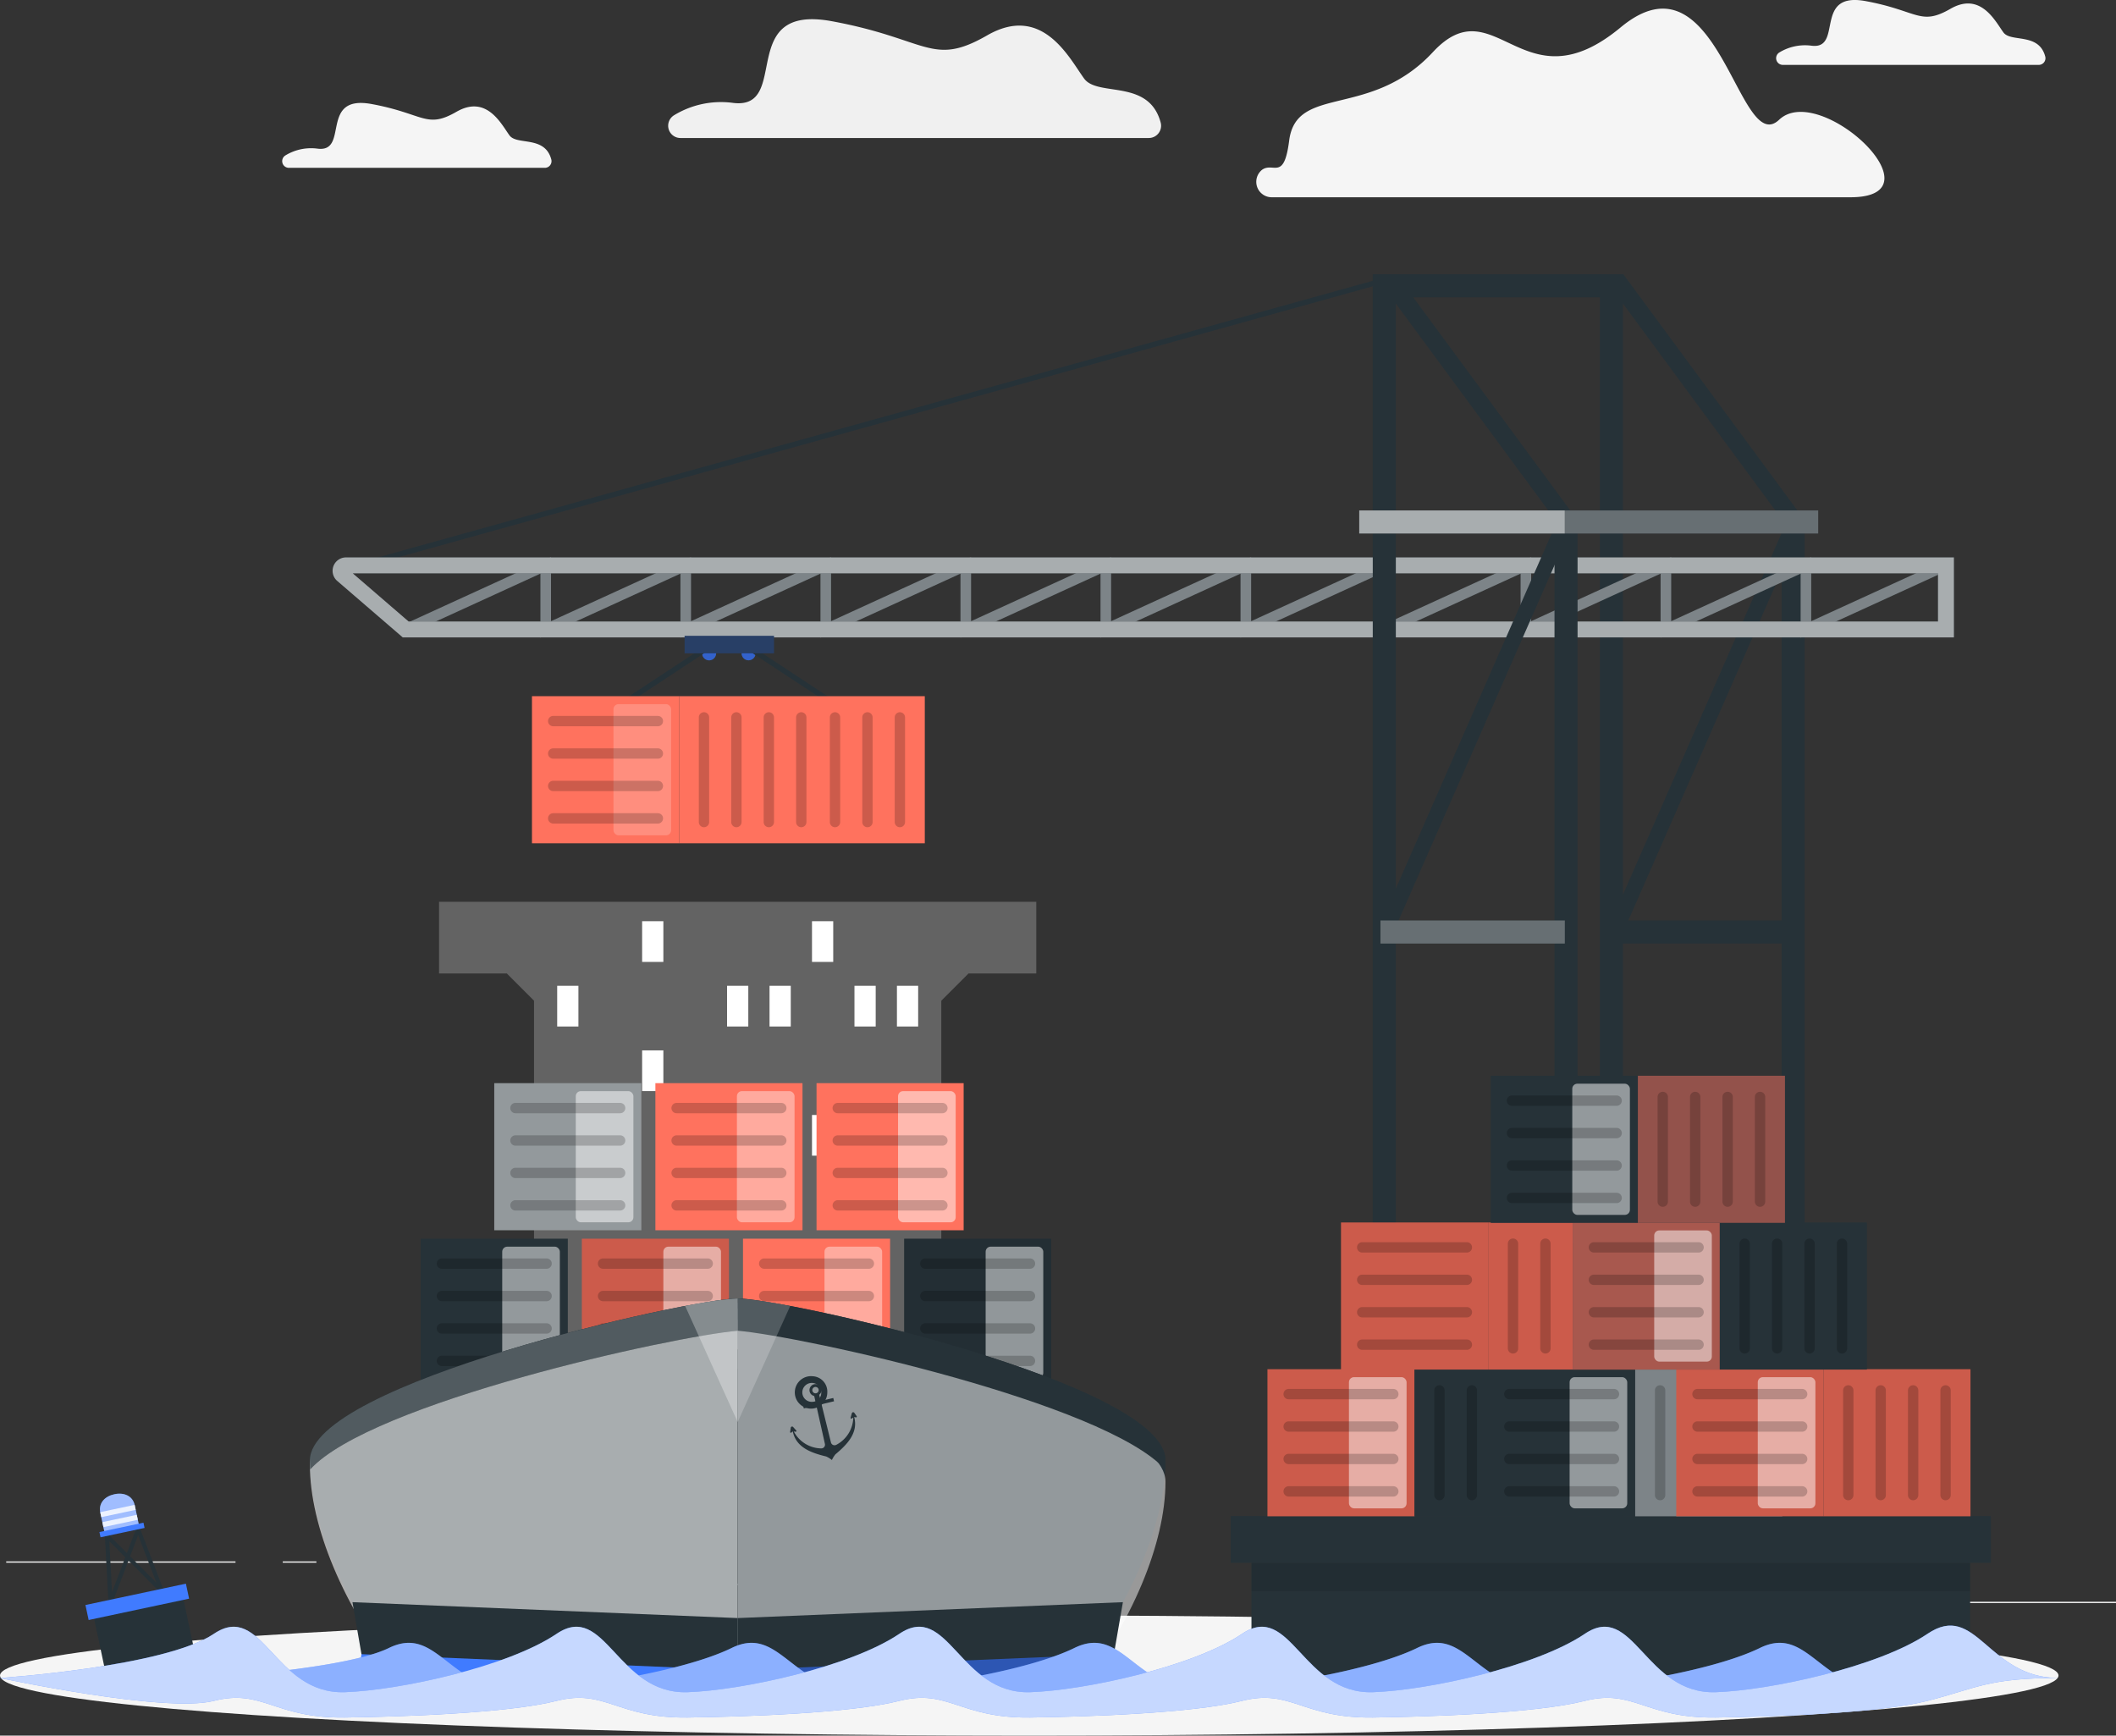 <svg xmlns="http://www.w3.org/2000/svg" width="332.745" height="272.926" viewBox="0 0 332.745 272.926">
  <rect x="0" y="0" width="332.745" height="272.926" fill="#333333" stroke="none"/>
  <g id="Grupo_143710" data-name="Grupo 143710" transform="translate(-51.289 -96.762)">
    <g id="Background_Complete" data-name="Background Complete" transform="translate(52.266 96.762)">
      <g id="Grupo_143616" data-name="Grupo 143616" transform="translate(0 244.122)">
        <rect id="Rectángulo_43109" data-name="Rectángulo 43109" width="27.649" height="0.209" transform="translate(304.119 7.752)" fill="#ebebeb"/>
        <rect id="Rectángulo_43110" data-name="Rectángulo 43110" width="7.257" height="0.209" transform="translate(225.442 10.017)" fill="#ebebeb"/>
        <rect id="Rectángulo_43111" data-name="Rectángulo 43111" width="16.021" height="0.209" transform="translate(287.263)" fill="#ebebeb"/>
        <rect id="Rectángulo_43112" data-name="Rectángulo 43112" width="36.056" height="0.209" transform="translate(0 1.403)" fill="#ebebeb"/>
        <rect id="Rectángulo_43113" data-name="Rectángulo 43113" width="5.287" height="0.209" transform="translate(43.488 1.403)" fill="#ebebeb"/>
        <rect id="Rectángulo_43114" data-name="Rectángulo 43114" width="78.197" height="0.209" transform="translate(65.956 4.927)" fill="#ebebeb"/>
      </g>
      <path id="Trazado_209610" data-name="Trazado 209610" d="M288.854,123.728a2.425,2.425,0,0,0,1.537,4.322h90.976c14.673,0-4.808-18.256-11.206-12.189s-9.506-27.323-24.926-14.523-19.711-6.678-29.53,3.895-21.457,5.009-22.594,13.913C292.294,125.546,290.652,122.459,288.854,123.728Z" transform="translate(-91.365 -97.031)" fill="#f5f5f5"/>
      <path id="Trazado_209611" data-name="Trazado 209611" d="M252.743,119.06H179.085a1.929,1.929,0,0,1-.988-3.584,14.179,14.179,0,0,1,9.329-1.927c9.091,1.058.337-15.637,15.462-12.854s15.726,7.235,24.433,2.226,12.9,3.582,15.254,6.8c2.141,2.924,10.185-.027,12.036,6.93A1.929,1.929,0,0,1,252.743,119.06Z" transform="translate(-73.065 -97.36)" fill="#f0f0f0"/>
      <path id="Trazado_209612" data-name="Trazado 209612" d="M145.739,126.36H105.5a1.054,1.054,0,0,1-.539-1.958,7.747,7.747,0,0,1,5.1-1.053c4.966.578.184-8.542,8.448-7.022s8.591,3.953,13.348,1.216,7.048,1.957,8.334,3.715c1.17,1.6,5.564-.015,6.575,3.786A1.053,1.053,0,0,1,145.739,126.36Z" transform="translate(-61.049 -99.967)" fill="#f5f5f5"/>
      <path id="Trazado_209613" data-name="Trazado 209613" d="M427.169,106.966H386.928a1.054,1.054,0,0,1-.54-1.958,7.748,7.748,0,0,1,5.1-1.053c4.967.578.184-8.543,8.448-7.023s8.591,3.953,13.349,1.216,7.047,1.957,8.334,3.715c1.17,1.6,5.564-.014,6.575,3.786A1.053,1.053,0,0,1,427.169,106.966Z" transform="translate(-107.553 -96.762)" fill="#f5f5f5"/>
    </g>
    <g id="Shadow" transform="translate(51.289 350.784)">
      <ellipse id="_Path_" data-name="&lt;Path&gt;" cx="161.851" cy="9.452" rx="161.851" ry="9.452" fill="#f5f5f5"/>
    </g>
    <g id="Ship" transform="translate(100.019 238.564)">
      <g id="Grupo_143641" data-name="Grupo 143641">
        <g id="Grupo_143617" data-name="Grupo 143617" transform="translate(20.316)">
          <path id="Trazado_209614" data-name="Trazado 209614" d="M227.913,277.9V266.634H134V277.9h10.643l4.289,4.289v57.894h64.046V282.192l4.289-4.289Z" transform="translate(-134.003 -266.634)" fill="#636363"/>
          <path id="Trazado_209615" data-name="Trazado 209615" d="M227.913,277.9V266.634H134V277.9h10.643l4.289,4.289v57.894h64.046V282.192l4.289-4.289Z" transform="translate(-134.003 -266.634)" fill="none" opacity="0.6"/>
          <rect id="Rectángulo_43115" data-name="Rectángulo 43115" width="3.339" height="6.4" transform="translate(31.93 3.057)" fill="#fff"/>
          <rect id="Rectángulo_43116" data-name="Rectángulo 43116" width="3.339" height="6.4" transform="translate(58.642 3.057)" fill="#fff"/>
          <rect id="Rectángulo_43117" data-name="Rectángulo 43117" width="3.339" height="6.4" transform="translate(18.573 13.214)" fill="#fff"/>
          <rect id="Rectángulo_43118" data-name="Rectángulo 43118" width="3.339" height="6.4" transform="translate(45.286 13.214)" fill="#fff"/>
          <rect id="Rectángulo_43119" data-name="Rectángulo 43119" width="3.339" height="6.4" transform="translate(51.964 13.214)" fill="#fff"/>
          <rect id="Rectángulo_43120" data-name="Rectángulo 43120" width="3.339" height="6.4" transform="translate(65.32 13.214)" fill="#fff"/>
          <rect id="Rectángulo_43121" data-name="Rectángulo 43121" width="3.339" height="6.4" transform="translate(71.998 13.214)" fill="#fff"/>
          <rect id="Rectángulo_43122" data-name="Rectángulo 43122" width="3.339" height="6.4" transform="translate(31.93 23.37)" fill="#fff"/>
          <rect id="Rectángulo_43123" data-name="Rectángulo 43123" width="3.339" height="6.4" transform="translate(18.573 33.526)" fill="#fff"/>
          <rect id="Rectángulo_43124" data-name="Rectángulo 43124" width="3.339" height="6.4" transform="translate(38.608 33.526)" fill="#fff"/>
          <rect id="Rectángulo_43125" data-name="Rectángulo 43125" width="3.339" height="6.4" transform="translate(58.642 33.526)" fill="#fff"/>
          <rect id="Rectángulo_43126" data-name="Rectángulo 43126" width="3.339" height="6.4" transform="translate(71.998 33.526)" fill="#fff"/>
          <rect id="Rectángulo_43127" data-name="Rectángulo 43127" width="3.339" height="6.4" transform="translate(25.251 43.682)" fill="#fff"/>
          <rect id="Rectángulo_43128" data-name="Rectángulo 43128" width="3.339" height="6.4" transform="translate(51.964 43.682)" fill="#fff"/>
          <rect id="Rectángulo_43129" data-name="Rectángulo 43129" width="3.339" height="6.4" transform="translate(31.93 53.839)" fill="#fff"/>
          <rect id="Rectángulo_43130" data-name="Rectángulo 43130" width="3.339" height="6.4" transform="translate(65.32 53.839)" fill="#fff"/>
          <rect id="Rectángulo_43131" data-name="Rectángulo 43131" width="3.339" height="6.4" transform="translate(45.286 63.995)" fill="#fff"/>
        </g>
        <g id="Grupo_143640" data-name="Grupo 143640" transform="translate(0 28.523)">
          <g id="Grupo_143620" data-name="Grupo 143620" transform="translate(17.426 24.457)">
            <g id="Grupo_143618" data-name="Grupo 143618">
              <path id="Trazado_209752" data-name="Trazado 209752" d="M0,0H23.133V23.133H0Z" fill="#263238"/>
              <rect id="Rectángulo_43133" data-name="Rectángulo 43133" width="9.062" height="20.628" rx="0.795" transform="translate(12.819 1.253)" fill="#fff" opacity="0.5"/>
            </g>
            <g id="Grupo_143619" data-name="Grupo 143619" transform="translate(2.523 3.104)" opacity="0.2">
              <path id="Trazado_209616" data-name="Trazado 209616" d="M150.837,335.445H134.376a.813.813,0,0,1-.813-.813h0a.813.813,0,0,1,.813-.813h16.461a.813.813,0,0,1,.813.813h0A.814.814,0,0,1,150.837,335.445Z" transform="translate(-133.563 -333.819)"/>
              <path id="Trazado_209617" data-name="Trazado 209617" d="M150.837,341.555H134.376a.814.814,0,0,1-.813-.814h0a.813.813,0,0,1,.813-.813h16.461a.814.814,0,0,1,.813.813h0A.814.814,0,0,1,150.837,341.555Z" transform="translate(-133.563 -334.828)"/>
              <path id="Trazado_209618" data-name="Trazado 209618" d="M150.837,347.664H134.376a.813.813,0,0,1-.813-.813h0a.813.813,0,0,1,.813-.813h16.461a.814.814,0,0,1,.813.813h0A.813.813,0,0,1,150.837,347.664Z" transform="translate(-133.563 -335.838)"/>
              <path id="Trazado_209619" data-name="Trazado 209619" d="M150.837,353.773H134.376a.813.813,0,0,1-.813-.813h0a.813.813,0,0,1,.813-.813h16.461a.814.814,0,0,1,.813.813h0A.814.814,0,0,1,150.837,353.773Z" transform="translate(-133.563 -336.848)"/>
            </g>
          </g>
          <g id="Grupo_143623" data-name="Grupo 143623" transform="translate(42.766 24.457)">
            <g id="Grupo_143621" data-name="Grupo 143621">
              <path id="Trazado_209751" data-name="Trazado 209751" d="M0,0H23.133V23.133H0Z" fill="#cc5b4b"/>
              <rect id="Rectángulo_43135" data-name="Rectángulo 43135" width="23.133" height="23.133" fill="none" opacity="0.5"/>
              <rect id="Rectángulo_43136" data-name="Rectángulo 43136" width="9.062" height="20.628" rx="0.795" transform="translate(12.819 1.253)" fill="#fff" opacity="0.5"/>
            </g>
            <g id="Grupo_143622" data-name="Grupo 143622" transform="translate(2.523 3.104)" opacity="0.2">
              <path id="Trazado_209620" data-name="Trazado 209620" d="M181.193,335.445H164.732a.813.813,0,0,1-.813-.813h0a.813.813,0,0,1,.813-.813h16.461a.813.813,0,0,1,.813.813h0A.813.813,0,0,1,181.193,335.445Z" transform="translate(-163.919 -333.819)"/>
              <path id="Trazado_209621" data-name="Trazado 209621" d="M181.193,341.555H164.732a.814.814,0,0,1-.813-.814h0a.813.813,0,0,1,.813-.813h16.461a.813.813,0,0,1,.813.813h0A.814.814,0,0,1,181.193,341.555Z" transform="translate(-163.919 -334.828)"/>
              <path id="Trazado_209622" data-name="Trazado 209622" d="M181.193,347.664H164.732a.813.813,0,0,1-.813-.813h0a.813.813,0,0,1,.813-.813h16.461a.813.813,0,0,1,.813.813h0A.813.813,0,0,1,181.193,347.664Z" transform="translate(-163.919 -335.838)"/>
              <path id="Trazado_209623" data-name="Trazado 209623" d="M181.193,353.773H164.732a.813.813,0,0,1-.813-.813h0a.813.813,0,0,1,.813-.813h16.461a.813.813,0,0,1,.813.813h0A.813.813,0,0,1,181.193,353.773Z" transform="translate(-163.919 -336.848)"/>
            </g>
          </g>
          <g id="Grupo_143626" data-name="Grupo 143626" transform="translate(68.106 24.457)">
            <g id="Grupo_143624" data-name="Grupo 143624">
              <rect id="Rectángulo_43137" data-name="Rectángulo 43137" width="23.133" height="23.133" fill="#ff725e"/>
              <rect id="Rectángulo_43138" data-name="Rectángulo 43138" width="9.062" height="20.628" rx="0.795" transform="translate(12.819 1.253)" fill="#fff" opacity="0.4"/>
            </g>
            <g id="Grupo_143625" data-name="Grupo 143625" transform="translate(2.523 3.104)" opacity="0.2">
              <path id="Trazado_209624" data-name="Trazado 209624" d="M211.549,335.445H195.088a.813.813,0,0,1-.813-.813h0a.813.813,0,0,1,.813-.813h16.461a.813.813,0,0,1,.813.813h0A.813.813,0,0,1,211.549,335.445Z" transform="translate(-194.275 -333.819)"/>
              <path id="Trazado_209625" data-name="Trazado 209625" d="M211.549,341.555H195.088a.814.814,0,0,1-.813-.814h0a.813.813,0,0,1,.813-.813h16.461a.813.813,0,0,1,.813.813h0A.814.814,0,0,1,211.549,341.555Z" transform="translate(-194.275 -334.828)"/>
              <path id="Trazado_209626" data-name="Trazado 209626" d="M211.549,347.664H195.088a.813.813,0,0,1-.813-.813h0a.813.813,0,0,1,.813-.813h16.461a.813.813,0,0,1,.813.813h0A.813.813,0,0,1,211.549,347.664Z" transform="translate(-194.275 -335.838)"/>
              <path id="Trazado_209627" data-name="Trazado 209627" d="M211.549,353.773H195.088a.813.813,0,0,1-.813-.813h0a.813.813,0,0,1,.813-.813h16.461a.813.813,0,0,1,.813.813h0A.813.813,0,0,1,211.549,353.773Z" transform="translate(-194.275 -336.848)"/>
            </g>
          </g>
          <g id="Grupo_143629" data-name="Grupo 143629" transform="translate(28.992)">
            <g id="Grupo_143627" data-name="Grupo 143627">
              <path id="Trazado_209754" data-name="Trazado 209754" d="M0,0H23.133V23.133H0Z" fill="#93999c"/>
              <rect id="Rectángulo_43140" data-name="Rectángulo 43140" width="9.062" height="20.628" rx="0.795" transform="translate(12.819 1.253)" fill="#fff" opacity="0.5"/>
            </g>
            <g id="Grupo_143628" data-name="Grupo 143628" transform="translate(2.523 3.104)" opacity="0.2">
              <path id="Trazado_209628" data-name="Trazado 209628" d="M164.693,306.147H148.232a.813.813,0,0,1-.813-.813h0a.813.813,0,0,1,.813-.813h16.461a.814.814,0,0,1,.813.813h0A.814.814,0,0,1,164.693,306.147Z" transform="translate(-147.419 -304.521)"/>
              <path id="Trazado_209629" data-name="Trazado 209629" d="M164.693,312.256H148.232a.813.813,0,0,1-.813-.813h0a.813.813,0,0,1,.813-.813h16.461a.814.814,0,0,1,.813.813h0A.814.814,0,0,1,164.693,312.256Z" transform="translate(-147.419 -305.53)"/>
              <path id="Trazado_209630" data-name="Trazado 209630" d="M164.693,318.365H148.232a.813.813,0,0,1-.813-.813h0a.813.813,0,0,1,.813-.813h16.461a.813.813,0,0,1,.813.813h0A.814.814,0,0,1,164.693,318.365Z" transform="translate(-147.419 -306.54)"/>
              <path id="Trazado_209631" data-name="Trazado 209631" d="M164.693,324.475H148.232a.813.813,0,0,1-.813-.813h0a.813.813,0,0,1,.813-.813h16.461a.814.814,0,0,1,.813.813h0A.814.814,0,0,1,164.693,324.475Z" transform="translate(-147.419 -307.549)"/>
            </g>
          </g>
          <g id="Grupo_143632" data-name="Grupo 143632" transform="translate(54.332)">
            <g id="Grupo_143630" data-name="Grupo 143630">
              <path id="Trazado_209753" data-name="Trazado 209753" d="M0,0H23.133V23.133H0Z" fill="#ff725e"/>
              <rect id="Rectángulo_43142" data-name="Rectángulo 43142" width="23.133" height="23.133" fill="none" opacity="0.3"/>
              <rect id="Rectángulo_43143" data-name="Rectángulo 43143" width="9.062" height="20.628" rx="0.795" transform="translate(12.819 1.253)" fill="#fff" opacity="0.4"/>
            </g>
            <g id="Grupo_143631" data-name="Grupo 143631" transform="translate(2.523 3.104)" opacity="0.2">
              <path id="Trazado_209632" data-name="Trazado 209632" d="M195.049,306.147H178.588a.813.813,0,0,1-.813-.813h0a.813.813,0,0,1,.813-.813h16.461a.813.813,0,0,1,.813.813h0A.813.813,0,0,1,195.049,306.147Z" transform="translate(-177.775 -304.521)"/>
              <path id="Trazado_209633" data-name="Trazado 209633" d="M195.049,312.256H178.588a.813.813,0,0,1-.813-.813h0a.813.813,0,0,1,.813-.813h16.461a.813.813,0,0,1,.813.813h0A.813.813,0,0,1,195.049,312.256Z" transform="translate(-177.775 -305.53)"/>
              <path id="Trazado_209634" data-name="Trazado 209634" d="M195.049,318.365H178.588a.813.813,0,0,1-.813-.813h0a.813.813,0,0,1,.813-.813h16.461a.813.813,0,0,1,.813.813h0A.813.813,0,0,1,195.049,318.365Z" transform="translate(-177.775 -306.54)"/>
              <path id="Trazado_209635" data-name="Trazado 209635" d="M195.049,324.475H178.588a.813.813,0,0,1-.813-.813h0a.813.813,0,0,1,.813-.813h16.461a.813.813,0,0,1,.813.813h0A.813.813,0,0,1,195.049,324.475Z" transform="translate(-177.775 -307.549)"/>
            </g>
          </g>
          <g id="Grupo_143635" data-name="Grupo 143635" transform="translate(79.672)">
            <g id="Grupo_143633" data-name="Grupo 143633">
              <rect id="Rectángulo_43144" data-name="Rectángulo 43144" width="23.133" height="23.133" fill="#ff725e"/>
              <rect id="Rectángulo_43145" data-name="Rectángulo 43145" width="9.062" height="20.628" rx="0.795" transform="translate(12.819 1.253)" fill="#fff" opacity="0.5"/>
            </g>
            <g id="Grupo_143634" data-name="Grupo 143634" transform="translate(2.523 3.104)" opacity="0.2">
              <path id="Trazado_209636" data-name="Trazado 209636" d="M225.4,306.147H208.944a.813.813,0,0,1-.813-.813h0a.813.813,0,0,1,.813-.813H225.4a.813.813,0,0,1,.813.813h0A.813.813,0,0,1,225.4,306.147Z" transform="translate(-208.131 -304.521)"/>
              <path id="Trazado_209637" data-name="Trazado 209637" d="M225.4,312.256H208.944a.813.813,0,0,1-.813-.813h0a.813.813,0,0,1,.813-.813H225.4a.813.813,0,0,1,.813.813h0A.813.813,0,0,1,225.4,312.256Z" transform="translate(-208.131 -305.53)"/>
              <path id="Trazado_209638" data-name="Trazado 209638" d="M225.4,318.365H208.944a.813.813,0,0,1-.813-.813h0a.813.813,0,0,1,.813-.813H225.4a.813.813,0,0,1,.813.813h0A.813.813,0,0,1,225.4,318.365Z" transform="translate(-208.131 -306.54)"/>
              <path id="Trazado_209639" data-name="Trazado 209639" d="M225.4,324.475H208.944a.813.813,0,0,1-.813-.813h0a.813.813,0,0,1,.813-.813H225.4a.813.813,0,0,1,.813.813h0A.813.813,0,0,1,225.4,324.475Z" transform="translate(-208.131 -307.549)"/>
            </g>
          </g>
          <g id="Grupo_143638" data-name="Grupo 143638" transform="translate(93.446 24.457)">
            <g id="Grupo_143636" data-name="Grupo 143636">
              <path id="Trazado_209750" data-name="Trazado 209750" d="M0,0H23.133V23.133H0Z" fill="#232e34"/>
              <rect id="Rectángulo_43147" data-name="Rectángulo 43147" width="23.133" height="23.133" fill="none" opacity="0.3"/>
              <rect id="Rectángulo_43148" data-name="Rectángulo 43148" width="9.062" height="20.628" rx="0.795" transform="translate(12.819 1.253)" fill="#fff" opacity="0.5"/>
            </g>
            <g id="Grupo_143637" data-name="Grupo 143637" transform="translate(2.524 3.104)" opacity="0.2">
              <path id="Trazado_209640" data-name="Trazado 209640" d="M241.9,335.445h-16.46a.813.813,0,0,1-.813-.813h0a.813.813,0,0,1,.813-.813H241.9a.813.813,0,0,1,.813.813h0A.813.813,0,0,1,241.9,335.445Z" transform="translate(-224.632 -333.819)"/>
              <path id="Trazado_209641" data-name="Trazado 209641" d="M241.9,341.555h-16.46a.814.814,0,0,1-.813-.814h0a.813.813,0,0,1,.813-.813H241.9a.813.813,0,0,1,.813.813h0A.814.814,0,0,1,241.9,341.555Z" transform="translate(-224.632 -334.828)"/>
              <path id="Trazado_209642" data-name="Trazado 209642" d="M241.9,347.664h-16.46a.813.813,0,0,1-.813-.813h0a.813.813,0,0,1,.813-.813H241.9a.813.813,0,0,1,.813.813h0A.813.813,0,0,1,241.9,347.664Z" transform="translate(-224.632 -335.838)"/>
              <path id="Trazado_209643" data-name="Trazado 209643" d="M241.9,353.773h-16.46a.813.813,0,0,1-.813-.813h0a.813.813,0,0,1,.813-.813H241.9a.813.813,0,0,1,.813.813h0A.813.813,0,0,1,241.9,353.773Z" transform="translate(-224.632 -336.848)"/>
            </g>
          </g>
          <g id="Grupo_143639" data-name="Grupo 143639" transform="translate(0 33.858)">
            <path id="Trazado_209644" data-name="Trazado 209644" d="M176.937,400.353v-58.99c-7.435,0-67.272,13.356-67.272,25.46,0,9.631,5.225,22.207,14.115,33.53Z" transform="translate(-109.665 -341.363)" fill="#263238"/>
            <path id="Trazado_209645" data-name="Trazado 209645" d="M176.937,400.353v-58.99c-7.435,0-67.272,13.356-67.272,25.46,0,9.631,5.225,22.207,14.115,33.53Z" transform="translate(-109.665 -340.668)" fill="#fff" opacity="0.6"/>
            <path id="Trazado_209646" data-name="Trazado 209646" d="M190.253,400.353v-58.99c7.435,0,67.271,13.356,67.271,25.46,0,9.631-5.224,22.207-14.114,33.53Z" transform="translate(-122.981 -341.363)" fill="#263238"/>
            <path id="Trazado_209647" data-name="Trazado 209647" d="M190.253,400.353v-58.99c7.435,0,67.271,13.356,67.271,25.46,0,9.631-5.224,22.207-14.114,33.53Z" transform="translate(-122.981 -338.024)" fill="#fff" opacity="0.5"/>
            <path id="Trazado_209648" data-name="Trazado 209648" d="M178.431,411.761H118.714l.558-3.756,3.337-1.809,50.748,1.391,5.075,1.391Z" transform="translate(-111.16 -352.076)" fill="#407bff"/>
            <path id="Trazado_209649" data-name="Trazado 209649" d="M176.937,346.436v-5.073c-7.435,0-67.272,13.356-67.272,25.46,0,.465.023.943.048,1.422C119.3,357.718,166.682,347.329,176.937,346.436Z" transform="translate(-109.665 -341.363)" fill="#263238"/>
            <path id="Trazado_209650" data-name="Trazado 209650" d="M176.937,346.436v-5.073c-7.435,0-67.272,13.356-67.272,25.46,0,.465.023.943.048,1.422C119.3,357.718,166.682,347.329,176.937,346.436Z" transform="translate(-109.665 -341.363)" fill="#fff" opacity="0.2"/>
            <path id="Trazado_209651" data-name="Trazado 209651" d="M190.253,411.761H249.97L249.412,408l-3.337-1.809-50.748,1.391-5.075,1.391Z" transform="translate(-122.981 -352.076)" fill="#407bff"/>
            <path id="Trazado_209652" data-name="Trazado 209652" d="M190.253,411.761H249.97L249.412,408l-3.337-1.809-50.748,1.391-5.075,1.391Z" transform="translate(-122.981 -352.076)" opacity="0.3"/>
            <path id="Trazado_209653" data-name="Trazado 209653" d="M190.253,346.436v-5.073c7.435,0,67.271,13.356,67.271,25.46,0,.465-.023.943-.047,1.422C247.894,357.718,200.506,347.329,190.253,346.436Z" transform="translate(-122.981 -341.363)" fill="#263238"/>
            <path id="Trazado_209654" data-name="Trazado 209654" d="M198.514,342.54l-8.261,18.253v-19.43A58.5,58.5,0,0,1,198.514,342.54Z" transform="translate(-122.981 -341.363)" fill="#fff" opacity="0.2"/>
            <path id="Trazado_209655" data-name="Trazado 209655" d="M190.253,409.249l59.16-2.5,1.416-8.176-60.576,2.5Z" transform="translate(-122.981 -350.816)" fill="#263238"/>
            <path id="Trazado_209656" data-name="Trazado 209656" d="M180.356,342.54l8.262,18.253v-19.43A58.49,58.49,0,0,0,180.356,342.54Z" transform="translate(-121.346 -341.363)" fill="#fff" opacity="0.3"/>
            <path id="Trazado_209657" data-name="Trazado 209657" d="M178.262,409.249l-59.16-2.5-1.416-8.176,60.576,2.5Z" transform="translate(-110.99 -350.816)" fill="#263238"/>
            <path id="Trazado_209658" data-name="Trazado 209658" d="M178.262,409.249l-59.16-2.5-1.416-8.176,60.576,2.5Z" transform="translate(-110.99 -350.816)" fill="none" opacity="0.2"/>
            <path id="Trazado_209659" data-name="Trazado 209659" d="M203.955,356.014a2.554,2.554,0,1,0,2.278,2.538A2.419,2.419,0,0,0,203.955,356.014Zm0,4.019a1.489,1.489,0,1,1,1.328-1.481A1.411,1.411,0,0,1,203.955,360.033Z" transform="translate(-124.869 -343.784)" fill="#263238"/>
            <path id="Trazado_209660" data-name="Trazado 209660" d="M200.345,365.1l.208-.179h0c.009.048.019.1.031.144.568,2.422,2.882,3.246,5.229,3.811a4.378,4.378,0,0,1,.892.553,4.337,4.337,0,0,1,.553-.892c1.85-1.551,3.554-3.318,2.985-5.74-.012-.048-.024-.1-.037-.143l0,0,.266.068a.118.118,0,0,0,.127-.182l-.37-.531a.217.217,0,0,0-.387.066l-.194.7a.118.118,0,0,0,.18.129l.239-.161a4.968,4.968,0,0,1-2.674,4.3.583.583,0,0,1-.837-.375l-1.482-6.009,1.968-.463-.122-.52-1.974.463-.238-.965a.943.943,0,0,0-.831-1.649.955.955,0,0,0-.673,1.139.942.942,0,0,0,.719.7l.217.97-1.974.464.122.52,1.968-.462,1.35,6.04a.583.583,0,0,1-.583.709,4.966,4.966,0,0,1-4.311-2.662l.286.038a.119.119,0,0,0,.1-.2l-.488-.543a.217.217,0,0,0-.376.114l-.094.639A.118.118,0,0,0,200.345,365.1Zm3.294-6.544a.5.5,0,1,1,.6.373A.5.5,0,0,1,203.639,358.551Z" transform="translate(-124.617 -344.028)" fill="#263238"/>
          </g>
        </g>
      </g>
    </g>
    <g id="Buoy" transform="translate(64.726 331.643)">
      <g id="Grupo_143643" data-name="Grupo 143643" transform="translate(0)">
        <path id="Trazado_209661" data-name="Trazado 209661" d="M70.174,381.1c-.317-1.494.722-2.561,2.216-2.879s2.877.235,3.195,1.729l.681,3.2-5.411,1.15Z" transform="translate(-67.837 -378.137)" fill="#407bff"/>
        <path id="Trazado_209662" data-name="Trazado 209662" d="M70.174,381.1c-.317-1.494.722-2.561,2.216-2.879s2.877.235,3.195,1.729l.681,3.2-5.411,1.15Z" transform="translate(-67.837 -378.137)" fill="#fff" opacity="0.5"/>
        <path id="Trazado_209663" data-name="Trazado 209663" d="M84.557,405.046a7.188,7.188,0,0,1-14.062,2.989l-1.77-8.328,14.062-2.988Z" transform="translate(-67.607 -381.208)" fill="#263238"/>
        <path id="Trazado_209664" data-name="Trazado 209664" d="M71.993,396.921l2.762-7.262,5.477,5.511.349-.074-4.138-10.812-.366.078-1.571,4.129-3.114-3.133-.366.078L71.644,397Zm4.284-11.263,2.87,7.5L75.007,389Zm-4.539.965,2.516,2.532-2.088,5.488Z" transform="translate(-67.988 -379.153)" fill="#263238"/>
        <g id="Grupo_143642" data-name="Grupo 143642" transform="translate(2.331 1.758)" opacity="0.8">
          <path id="Trazado_209665" data-name="Trazado 209665" d="M75.749,381.025l-.154-.725c0-.021-.013-.037-.018-.058l-5.4,1.148c0,.02,0,.039.006.06l.154.725Z" transform="translate(-70.178 -380.243)" fill="#fff"/>
          <rect id="Rectángulo_43149" data-name="Rectángulo 43149" width="5.531" height="0.801" transform="translate(0.327 2.715) rotate(-11.998)" fill="#fff"/>
        </g>
        <rect id="Rectángulo_43150" data-name="Rectángulo 43150" width="7.079" height="0.844" transform="translate(2.197 6.03) rotate(-12)" fill="#407bff"/>
        <rect id="Rectángulo_43151" data-name="Rectángulo 43151" width="16.149" height="2.411" transform="translate(0 17.505) rotate(-12)" fill="#407bff"/>
      </g>
    </g>
    <g id="Crane" transform="translate(103.588 139.887)">
      <g id="Grupo_143665" data-name="Grupo 143665" transform="translate(0 0)">
        <g id="Grupo_143663" data-name="Grupo 143663">
          <g id="Grupo_143644" data-name="Grupo 143644" transform="translate(1.987 0.614)">
            <rect id="Rectángulo_43152" data-name="Rectángulo 43152" width="169.474" height="0.835" transform="matrix(0.964, -0.268, 0.268, 0.964, 0, 45.339)" fill="#263238"/>
          </g>
          <g id="Grupo_143645" data-name="Grupo 143645" transform="translate(199.282)">
            <rect id="Rectángulo_43153" data-name="Rectángulo 43153" width="3.628" height="160.005" transform="translate(0 38.955)" fill="#263238"/>
            <rect id="Rectángulo_43154" data-name="Rectángulo 43154" width="3.628" height="160.005" transform="translate(28.578 38.955)" fill="#263238"/>
            <rect id="Rectángulo_43155" data-name="Rectángulo 43155" width="3.628" height="28.158" transform="translate(30.162 101.619) rotate(90)" fill="#263238"/>
            <path id="Trazado_209666" data-name="Trazado 209666" d="M353.443,260.485,382.15,195.09h2.628l-28.706,65.394Z" transform="translate(-352.798 -156.135)" fill="#263238"/>
            <rect id="Rectángulo_43156" data-name="Rectángulo 43156" width="3.628" height="38.955" fill="#263238"/>
            <path id="Trazado_209667" data-name="Trazado 209667" d="M385.112,187.379l-28.706-38.955h-3.462l28.706,38.955Z" transform="translate(-352.716 -148.424)" fill="#263238"/>
          </g>
          <g id="Grupo_143650" data-name="Grupo 143650" transform="translate(0 44.478)">
            <g id="Grupo_143647" data-name="Grupo 143647" transform="translate(11.15)">
              <g id="Grupo_143646" data-name="Grupo 143646">
                <path id="Trazado_209668" data-name="Trazado 209668" d="M347,214.382V204.306l-22.019,10.075V204.306l-22.019,10.075V204.306l-22.019,10.075V204.306l-22.019,10.075V204.306l-22.019,10.075V204.306l-22.019,10.075V204.306l-22.019,10.075V204.306l-22.019,10.075V204.306l-22.019,10.075V204.306l-20.837,9.535-.695-1.518,23.2-10.616v10.075l22.019-10.075v10.075l22.019-10.075v10.075l22.019-10.075v10.075l22.019-10.075v10.075l22.019-10.075v10.075l22.019-10.075v10.075l22.019-10.075v10.075l22.019-10.075v10.075l22.019-10.075v10.075l20.837-9.535.694,1.518Z" transform="translate(-127.298 -201.706)" fill="#263238"/>
                <path id="Trazado_209669" data-name="Trazado 209669" d="M347,214.382V204.306l-22.019,10.075V204.306l-22.019,10.075V204.306l-22.019,10.075V204.306l-22.019,10.075V204.306l-22.019,10.075V204.306l-22.019,10.075V204.306l-22.019,10.075V204.306l-22.019,10.075V204.306l-22.019,10.075V204.306l-20.837,9.535-.695-1.518,23.2-10.616v10.075l22.019-10.075v10.075l22.019-10.075v10.075l22.019-10.075v10.075l22.019-10.075v10.075l22.019-10.075v10.075l22.019-10.075v10.075l22.019-10.075v10.075l22.019-10.075v10.075l22.019-10.075v10.075l20.837-9.535.694,1.518Z" transform="translate(-127.298 -201.706)" fill="#fff" opacity="0.4"/>
              </g>
            </g>
            <g id="Grupo_143648" data-name="Grupo 143648" transform="translate(0 0.048)">
              <path id="Trazado_209670" data-name="Trazado 209670" d="M368.9,214.343H124.973l-10.3-8.878a2.106,2.106,0,0,1,1.375-3.7H368.9Zm-243-2.5H366.395v-7.57H117.121Z" transform="translate(-113.941 -201.764)" fill="#263238"/>
            </g>
            <g id="Grupo_143649" data-name="Grupo 143649" transform="translate(0 0.048)" opacity="0.6">
              <path id="Trazado_209671" data-name="Trazado 209671" d="M368.9,214.343H124.973l-10.3-8.878a2.106,2.106,0,0,1,1.375-3.7H368.9Zm-243-2.5H366.395v-7.57H117.121Z" transform="translate(-113.941 -201.764)" fill="#fff"/>
            </g>
          </g>
          <rect id="Rectángulo_43157" data-name="Rectángulo 43157" width="3.628" height="36.506" transform="translate(201.891 0) rotate(90)" fill="#263238"/>
          <g id="Grupo_143651" data-name="Grupo 143651" transform="translate(163.571)">
            <rect id="Rectángulo_43158" data-name="Rectángulo 43158" width="3.628" height="160.005" transform="translate(0 38.955)" fill="#263238"/>
            <rect id="Rectángulo_43159" data-name="Rectángulo 43159" width="3.628" height="38.955" transform="translate(0)" fill="#263238"/>
            <rect id="Rectángulo_43160" data-name="Rectángulo 43160" width="3.628" height="160.005" transform="translate(28.578 38.955)" fill="#263238"/>
            <rect id="Rectángulo_43161" data-name="Rectángulo 43161" width="3.628" height="28.993" transform="translate(30.202 101.619) rotate(90)" fill="#263238"/>
            <path id="Trazado_209672" data-name="Trazado 209672" d="M342.332,187.379l-28.706-38.955h-3.462l28.706,38.955Z" transform="translate(-309.936 -148.424)" fill="#263238"/>
            <path id="Trazado_209673" data-name="Trazado 209673" d="M310.163,260.485l28.706-65.394H341.5l-28.706,65.394Z" transform="translate(-309.936 -156.135)" fill="#263238"/>
          </g>
          <g id="Grupo_143652" data-name="Grupo 143652" transform="translate(163.571)" opacity="0.3">
            <rect id="Rectángulo_43162" data-name="Rectángulo 43162" width="3.628" height="160.005" transform="translate(0 38.955)" fill="none"/>
            <rect id="Rectángulo_43163" data-name="Rectángulo 43163" width="3.628" height="38.955" transform="translate(0)" fill="none"/>
            <path id="Trazado_209743" data-name="Trazado 209743" d="M0,0H3.628V160H0Z" transform="translate(28.578 38.955)" fill="none"/>
            <rect id="Rectángulo_43165" data-name="Rectángulo 43165" width="3.628" height="28.993" transform="translate(30.202 101.619) rotate(90)" fill="#fff"/>
            <path id="Trazado_209675" data-name="Trazado 209675" d="M310.163,260.485l28.706-65.394H341.5l-28.706,65.394Z" transform="translate(-309.936 -156.135)" fill="none"/>
          </g>
          <g id="Grupo_143653" data-name="Grupo 143653" transform="translate(161.441 37.141)">
            <rect id="Rectángulo_43166" data-name="Rectángulo 43166" width="3.628" height="39.845" transform="translate(72.177 0) rotate(90)" fill="#263238"/>
            <rect id="Rectángulo_43167" data-name="Rectángulo 43167" width="3.628" height="39.845" transform="translate(72.177 0) rotate(90)" fill="#fff" opacity="0.3"/>
            <rect id="Rectángulo_43168" data-name="Rectángulo 43168" width="3.628" height="32.332" transform="translate(32.332 0) rotate(90)" fill="#263238"/>
            <rect id="Rectángulo_43169" data-name="Rectángulo 43169" width="3.628" height="32.332" transform="translate(32.332 0) rotate(90)" fill="#fff" opacity="0.6"/>
          </g>
          <g id="Grupo_143662" data-name="Grupo 143662" transform="translate(31.353 56.854)">
            <g id="Grupo_143656" data-name="Grupo 143656" transform="translate(26.765 1.658)">
              <g id="Grupo_143654" data-name="Grupo 143654">
                <path id="Trazado_209676" data-name="Trazado 209676" d="M185.758,219.616a1.1,1.1,0,1,1-1.1-1.1A1.1,1.1,0,0,1,185.758,219.616Z" transform="translate(-183.563 -218.518)" fill="#407bff"/>
                <circle id="Elipse_6924" data-name="Elipse 6924" cx="1.098" cy="1.098" r="1.098" transform="translate(6.198 0)" fill="#407bff"/>
              </g>
              <g id="Grupo_143655" data-name="Grupo 143655" opacity="0.2">
                <path id="Trazado_209677" data-name="Trazado 209677" d="M185.758,219.616a1.1,1.1,0,1,1-1.1-1.1A1.1,1.1,0,0,1,185.758,219.616Z" transform="translate(-183.563 -218.518)"/>
                <circle id="Elipse_6925" data-name="Elipse 6925" cx="1.098" cy="1.098" r="1.098" transform="translate(6.198 0)"/>
              </g>
            </g>
            <g id="Grupo_143657" data-name="Grupo 143657" transform="translate(13.539 0.192)">
              <path id="Trazado_209678" data-name="Trazado 209678" d="M201.955,227.925l-14.673-9.663a4.023,4.023,0,0,0-4.432,0l-14.673,9.663-.459-.7,14.673-9.663a4.856,4.856,0,0,1,5.35,0l14.672,9.663Z" transform="translate(-167.719 -216.762)" fill="#263238"/>
            </g>
            <g id="Grupo_143661" data-name="Grupo 143661" transform="translate(0 9.495)">
              <path id="Trazado_209679" data-name="Trazado 209679" d="M202.345,227.906H179.212v23.133h38.64V227.906Z" transform="translate(-156.079 -227.906)" fill="#ff725e"/>
              <g id="Grupo_143660" data-name="Grupo 143660">
                <g id="Grupo_143658" data-name="Grupo 143658">
                  <rect id="Rectángulo_43170" data-name="Rectángulo 43170" width="23.133" height="23.133" fill="#ff725e"/>
                  <path id="Trazado_209744" data-name="Trazado 209744" d="M0,0H23.133V23.133H0Z" fill="none" opacity="0.3"/>
                  <rect id="Rectángulo_43172" data-name="Rectángulo 43172" width="9.062" height="20.628" rx="0.795" transform="translate(12.819 1.252)" fill="#fff" opacity="0.2"/>
                </g>
                <g id="Grupo_143659" data-name="Grupo 143659" transform="translate(2.524 3.103)" opacity="0.2">
                  <path id="Trazado_209680" data-name="Trazado 209680" d="M171.8,233.251h-16.46a.813.813,0,0,1-.813-.813h0a.813.813,0,0,1,.813-.814H171.8a.813.813,0,0,1,.813.814h0A.813.813,0,0,1,171.8,233.251Z" transform="translate(-154.523 -231.624)"/>
                  <path id="Trazado_209681" data-name="Trazado 209681" d="M171.8,239.36h-16.46a.813.813,0,0,1-.813-.813h0a.813.813,0,0,1,.813-.813H171.8a.813.813,0,0,1,.813.813h0A.813.813,0,0,1,171.8,239.36Z" transform="translate(-154.523 -232.634)"/>
                  <path id="Trazado_209682" data-name="Trazado 209682" d="M171.8,245.469h-16.46a.813.813,0,0,1-.813-.813h0a.813.813,0,0,1,.813-.813H171.8a.813.813,0,0,1,.813.813h0A.813.813,0,0,1,171.8,245.469Z" transform="translate(-154.523 -233.643)"/>
                  <path id="Trazado_209683" data-name="Trazado 209683" d="M171.8,251.578h-16.46a.813.813,0,0,1-.813-.813h0a.813.813,0,0,1,.813-.813H171.8a.813.813,0,0,1,.813.813h0A.813.813,0,0,1,171.8,251.578Z" transform="translate(-154.523 -234.653)"/>
                </g>
              </g>
              <path id="Trazado_209684" data-name="Trazado 209684" d="M201.258,248.2V231.742a.813.813,0,0,1,.813-.813h0a.813.813,0,0,1,.813.813V248.2a.813.813,0,0,1-.813.813h0A.813.813,0,0,1,201.258,248.2Z" transform="translate(-159.722 -228.406)" opacity="0.2"/>
              <path id="Trazado_209685" data-name="Trazado 209685" d="M195.149,248.2V231.742a.813.813,0,0,1,.813-.813h0a.814.814,0,0,1,.813.813V248.2a.814.814,0,0,1-.813.813h0A.813.813,0,0,1,195.149,248.2Z" transform="translate(-158.713 -228.406)" opacity="0.2"/>
              <path id="Trazado_209686" data-name="Trazado 209686" d="M189.039,248.2V231.742a.813.813,0,0,1,.813-.813h0a.813.813,0,0,1,.813.813V248.2a.813.813,0,0,1-.813.813h0A.813.813,0,0,1,189.039,248.2Z" transform="translate(-157.703 -228.406)" opacity="0.2"/>
              <path id="Trazado_209687" data-name="Trazado 209687" d="M182.93,248.2V231.742a.813.813,0,0,1,.813-.813h0a.813.813,0,0,1,.813.813V248.2a.813.813,0,0,1-.813.813h0A.813.813,0,0,1,182.93,248.2Z" transform="translate(-156.693 -228.406)" opacity="0.2"/>
              <path id="Trazado_209688" data-name="Trazado 209688" d="M219.835,248.2V231.742a.813.813,0,0,1,.813-.813h0a.813.813,0,0,1,.813.813V248.2a.813.813,0,0,1-.813.813h0A.813.813,0,0,1,219.835,248.2Z" transform="translate(-162.792 -228.406)" opacity="0.2"/>
              <path id="Trazado_209689" data-name="Trazado 209689" d="M213.725,248.2V231.742a.813.813,0,0,1,.813-.813h0a.813.813,0,0,1,.813.813V248.2a.813.813,0,0,1-.813.813h0A.813.813,0,0,1,213.725,248.2Z" transform="translate(-161.782 -228.406)" opacity="0.2"/>
              <path id="Trazado_209690" data-name="Trazado 209690" d="M207.616,248.2V231.742a.813.813,0,0,1,.813-.813h0a.813.813,0,0,1,.813.813V248.2a.813.813,0,0,1-.813.813h0A.813.813,0,0,1,207.616,248.2Z" transform="translate(-160.773 -228.406)" opacity="0.2"/>
            </g>
            <rect id="Rectángulo_43173" data-name="Rectángulo 43173" width="14.061" height="2.756" transform="translate(24.002)" fill="#283f66"/>
          </g>
        </g>
        <g id="Grupo_143664" data-name="Grupo 143664" transform="translate(141.244 195.312)">
          <rect id="Rectángulo_43174" data-name="Rectángulo 43174" width="113.012" height="17.741" transform="translate(3.252 7.296)" fill="#263238"/>
          <rect id="Rectángulo_43175" data-name="Rectángulo 43175" width="113.012" height="4.471" transform="translate(3.252 7.296)" opacity="0.1"/>
          <rect id="Rectángulo_43176" data-name="Rectángulo 43176" width="119.515" height="7.296" transform="translate(0)" fill="#263238"/>
          <rect id="Rectángulo_43177" data-name="Rectángulo 43177" width="119.515" height="7.296" transform="translate(0)" fill="#263238"/>
        </g>
      </g>
    </g>
    <g id="Cargo" transform="translate(250.595 265.921)">
      <g id="Grupo_143708" data-name="Grupo 143708" transform="translate(0 0)">
        <g id="Grupo_143672" data-name="Grupo 143672" transform="translate(0 46.145)">
          <g id="Grupo_143668" data-name="Grupo 143668">
            <g id="Grupo_143666" data-name="Grupo 143666">
              <rect id="Rectángulo_43178" data-name="Rectángulo 43178" width="23.133" height="23.133" fill="#cc5b4b"/>
              <rect id="Rectángulo_43179" data-name="Rectángulo 43179" width="9.062" height="20.629" rx="0.795" transform="translate(12.819 1.252)" fill="#fff" opacity="0.5"/>
            </g>
            <g id="Grupo_143667" data-name="Grupo 143667" transform="translate(2.523 3.103)" opacity="0.2">
              <path id="Trazado_209691" data-name="Trazado 209691" d="M310.344,360.031h-16.46a.813.813,0,0,1-.813-.813h0a.814.814,0,0,1,.813-.814h16.46a.814.814,0,0,1,.813.814h0A.813.813,0,0,1,310.344,360.031Z" transform="translate(-293.071 -358.404)"/>
              <path id="Trazado_209692" data-name="Trazado 209692" d="M310.344,366.14h-16.46a.813.813,0,0,1-.813-.813h0a.813.813,0,0,1,.813-.813h16.46a.813.813,0,0,1,.813.813h0A.813.813,0,0,1,310.344,366.14Z" transform="translate(-293.071 -359.414)"/>
              <path id="Trazado_209693" data-name="Trazado 209693" d="M310.344,372.249h-16.46a.813.813,0,0,1-.813-.813h0a.813.813,0,0,1,.813-.813h16.46a.813.813,0,0,1,.813.813h0A.813.813,0,0,1,310.344,372.249Z" transform="translate(-293.071 -360.423)"/>
              <path id="Trazado_209694" data-name="Trazado 209694" d="M310.344,378.358h-16.46a.813.813,0,0,1-.813-.813h0a.813.813,0,0,1,.813-.813h16.46a.813.813,0,0,1,.813.813h0A.813.813,0,0,1,310.344,378.358Z" transform="translate(-293.071 -361.433)"/>
            </g>
          </g>
          <g id="Grupo_143671" data-name="Grupo 143671" transform="translate(23.133)">
            <g id="Grupo_143669" data-name="Grupo 143669">
              <rect id="Rectángulo_43180" data-name="Rectángulo 43180" width="23.133" height="23.133" fill="#263238"/>
            </g>
            <path id="Trazado_209747" data-name="Trazado 209747" d="M0,0H23.133V23.133H0Z" fill="none" opacity="0.2"/>
            <g id="Grupo_143670" data-name="Grupo 143670" transform="translate(3.104 2.523)" opacity="0.2">
              <path id="Trazado_209695" data-name="Trazado 209695" d="M339.806,374.983V358.522a.813.813,0,0,1,.813-.813h0a.813.813,0,0,1,.813.813v16.461a.813.813,0,0,1-.813.813h0A.813.813,0,0,1,339.806,374.983Z" transform="translate(-324.507 -357.709)"/>
              <path id="Trazado_209696" data-name="Trazado 209696" d="M333.7,374.983V358.522a.813.813,0,0,1,.813-.813h0a.813.813,0,0,1,.813.813v16.461a.813.813,0,0,1-.813.813h0A.813.813,0,0,1,333.7,374.983Z" transform="translate(-323.497 -357.709)"/>
              <path id="Trazado_209697" data-name="Trazado 209697" d="M327.587,374.983V358.522a.813.813,0,0,1,.813-.813h0a.813.813,0,0,1,.813.813v16.461a.813.813,0,0,1-.813.813h0A.814.814,0,0,1,327.587,374.983Z" transform="translate(-322.487 -357.709)"/>
              <path id="Trazado_209698" data-name="Trazado 209698" d="M321.478,374.983V358.522a.813.813,0,0,1,.813-.813h0a.813.813,0,0,1,.813.813v16.461a.813.813,0,0,1-.813.813h0A.813.813,0,0,1,321.478,374.983Z" transform="translate(-321.478 -357.709)"/>
            </g>
          </g>
        </g>
        <g id="Grupo_143679" data-name="Grupo 143679" transform="translate(34.699 46.145)">
          <g id="Grupo_143675" data-name="Grupo 143675">
            <g id="Grupo_143673" data-name="Grupo 143673">
              <rect id="Rectángulo_43182" data-name="Rectángulo 43182" width="23.133" height="23.133" fill="#263238"/>
              <rect id="Rectángulo_43183" data-name="Rectángulo 43183" width="23.133" height="23.133" fill="none" opacity="0.6"/>
              <rect id="Rectángulo_43184" data-name="Rectángulo 43184" width="9.062" height="20.629" rx="0.795" transform="translate(12.819 1.252)" fill="#fff" opacity="0.5"/>
            </g>
            <g id="Grupo_143674" data-name="Grupo 143674" transform="translate(2.523 3.103)" opacity="0.2">
              <path id="Trazado_209699" data-name="Trazado 209699" d="M351.912,360.031h-16.46a.814.814,0,0,1-.813-.813h0a.814.814,0,0,1,.813-.814h16.46a.814.814,0,0,1,.813.814h0A.814.814,0,0,1,351.912,360.031Z" transform="translate(-334.639 -358.404)"/>
              <path id="Trazado_209700" data-name="Trazado 209700" d="M351.912,366.14h-16.46a.813.813,0,0,1-.813-.813h0a.813.813,0,0,1,.813-.813h16.46a.813.813,0,0,1,.813.813h0A.813.813,0,0,1,351.912,366.14Z" transform="translate(-334.639 -359.414)"/>
              <path id="Trazado_209701" data-name="Trazado 209701" d="M351.912,372.249h-16.46a.813.813,0,0,1-.813-.813h0a.813.813,0,0,1,.813-.813h16.46a.813.813,0,0,1,.813.813h0A.813.813,0,0,1,351.912,372.249Z" transform="translate(-334.639 -360.423)"/>
              <path id="Trazado_209702" data-name="Trazado 209702" d="M351.912,378.358h-16.46a.813.813,0,0,1-.813-.813h0a.813.813,0,0,1,.813-.813h16.46a.813.813,0,0,1,.813.813h0A.813.813,0,0,1,351.912,378.358Z" transform="translate(-334.639 -361.433)"/>
            </g>
          </g>
          <g id="Grupo_143678" data-name="Grupo 143678" transform="translate(23.133)">
            <g id="Grupo_143676" data-name="Grupo 143676">
              <rect id="Rectángulo_43185" data-name="Rectángulo 43185" width="23.133" height="23.133" fill="#263238"/>
              <rect id="Rectángulo_43186" data-name="Rectángulo 43186" width="23.133" height="23.133" fill="#fff" opacity="0.4"/>
            </g>
            <g id="Grupo_143677" data-name="Grupo 143677" transform="translate(3.104 2.523)" opacity="0.2">
              <path id="Trazado_209703" data-name="Trazado 209703" d="M381.374,374.983V358.522a.813.813,0,0,1,.813-.813h0a.813.813,0,0,1,.813.813v16.461a.813.813,0,0,1-.813.813h0A.813.813,0,0,1,381.374,374.983Z" transform="translate(-366.074 -357.709)"/>
              <path id="Trazado_209704" data-name="Trazado 209704" d="M375.265,374.983V358.522a.813.813,0,0,1,.813-.813h0a.813.813,0,0,1,.813.813v16.461a.813.813,0,0,1-.813.813h0A.813.813,0,0,1,375.265,374.983Z" transform="translate(-365.065 -357.709)"/>
              <path id="Trazado_209705" data-name="Trazado 209705" d="M369.155,374.983V358.522a.814.814,0,0,1,.813-.813h0a.814.814,0,0,1,.814.813v16.461a.814.814,0,0,1-.814.813h0A.814.814,0,0,1,369.155,374.983Z" transform="translate(-364.055 -357.709)"/>
              <path id="Trazado_209706" data-name="Trazado 209706" d="M363.046,374.983V358.522a.813.813,0,0,1,.813-.813h0a.813.813,0,0,1,.813.813v16.461a.813.813,0,0,1-.813.813h0A.813.813,0,0,1,363.046,374.983Z" transform="translate(-363.046 -357.709)"/>
            </g>
          </g>
        </g>
        <g id="Grupo_143686" data-name="Grupo 143686" transform="translate(64.289 46.145)">
          <g id="Grupo_143682" data-name="Grupo 143682">
            <g id="Grupo_143680" data-name="Grupo 143680">
              <path id="Trazado_209746" data-name="Trazado 209746" d="M0,0H23.133V23.133H0Z" fill="#cc5b4b"/>
              <path id="Trazado_209745" data-name="Trazado 209745" d="M0,0H23.133V23.133H0Z" fill="none" opacity="0.2"/>
              <rect id="Rectángulo_43189" data-name="Rectángulo 43189" width="9.062" height="20.629" rx="0.795" transform="translate(12.819 1.252)" fill="#fff" opacity="0.5"/>
            </g>
            <g id="Grupo_143681" data-name="Grupo 143681" transform="translate(2.523 3.103)" opacity="0.2">
              <path id="Trazado_209707" data-name="Trazado 209707" d="M387.359,360.031H370.9a.814.814,0,0,1-.814-.813h0a.814.814,0,0,1,.814-.814h16.46a.814.814,0,0,1,.813.814h0A.813.813,0,0,1,387.359,360.031Z" transform="translate(-370.085 -358.404)"/>
              <path id="Trazado_209708" data-name="Trazado 209708" d="M387.359,366.14H370.9a.814.814,0,0,1-.814-.813h0a.814.814,0,0,1,.814-.813h16.46a.813.813,0,0,1,.813.813h0A.813.813,0,0,1,387.359,366.14Z" transform="translate(-370.085 -359.414)"/>
              <path id="Trazado_209709" data-name="Trazado 209709" d="M387.359,372.249H370.9a.814.814,0,0,1-.814-.813h0a.814.814,0,0,1,.814-.813h16.46a.813.813,0,0,1,.813.813h0A.813.813,0,0,1,387.359,372.249Z" transform="translate(-370.085 -360.423)"/>
              <path id="Trazado_209710" data-name="Trazado 209710" d="M387.359,378.358H370.9a.814.814,0,0,1-.814-.813h0a.814.814,0,0,1,.814-.813h16.46a.813.813,0,0,1,.813.813h0A.813.813,0,0,1,387.359,378.358Z" transform="translate(-370.085 -361.433)"/>
            </g>
          </g>
          <g id="Grupo_143685" data-name="Grupo 143685" transform="translate(23.133)">
            <g id="Grupo_143683" data-name="Grupo 143683">
              <rect id="Rectángulo_43190" data-name="Rectángulo 43190" width="23.133" height="23.133" fill="#cc5b4b"/>
            </g>
            <g id="Grupo_143684" data-name="Grupo 143684" transform="translate(3.104 2.523)" opacity="0.2">
              <path id="Trazado_209711" data-name="Trazado 209711" d="M416.82,374.983V358.522a.814.814,0,0,1,.814-.813h0a.813.813,0,0,1,.813.813v16.461a.813.813,0,0,1-.813.813h0A.814.814,0,0,1,416.82,374.983Z" transform="translate(-401.521 -357.709)"/>
              <path id="Trazado_209712" data-name="Trazado 209712" d="M410.711,374.983V358.522a.813.813,0,0,1,.813-.813h0a.813.813,0,0,1,.813.813v16.461a.813.813,0,0,1-.813.813h0A.813.813,0,0,1,410.711,374.983Z" transform="translate(-400.512 -357.709)"/>
              <path id="Trazado_209713" data-name="Trazado 209713" d="M404.6,374.983V358.522a.813.813,0,0,1,.813-.813h0a.813.813,0,0,1,.813.813v16.461a.813.813,0,0,1-.813.813h0A.813.813,0,0,1,404.6,374.983Z" transform="translate(-399.502 -357.709)"/>
              <path id="Trazado_209714" data-name="Trazado 209714" d="M398.493,374.983V358.522a.813.813,0,0,1,.813-.813h0a.813.813,0,0,1,.813.813v16.461a.813.813,0,0,1-.813.813h0A.813.813,0,0,1,398.493,374.983Z" transform="translate(-398.493 -357.709)"/>
            </g>
          </g>
        </g>
        <g id="Grupo_143693" data-name="Grupo 143693" transform="translate(11.567 23.073)">
          <g id="Grupo_143689" data-name="Grupo 143689">
            <g id="Grupo_143687" data-name="Grupo 143687">
              <rect id="Rectángulo_43191" data-name="Rectángulo 43191" width="23.133" height="23.133" fill="#cc5b4b"/>
              <path id="Trazado_209749" data-name="Trazado 209749" d="M0,0H23.133V23.133H0Z" fill="none" opacity="0.6"/>
              <rect id="Rectángulo_43193" data-name="Rectángulo 43193" width="9.062" height="20.628" rx="0.795" transform="translate(12.819 1.252)" fill="none" opacity="0.5"/>
            </g>
            <g id="Grupo_143688" data-name="Grupo 143688" transform="translate(2.523 3.103)" opacity="0.2">
              <path id="Trazado_209715" data-name="Trazado 209715" d="M324.2,332.391H307.74a.814.814,0,0,1-.813-.814h0a.813.813,0,0,1,.813-.813H324.2a.814.814,0,0,1,.813.813h0A.814.814,0,0,1,324.2,332.391Z" transform="translate(-306.927 -330.764)"/>
              <path id="Trazado_209716" data-name="Trazado 209716" d="M324.2,338.5H307.74a.813.813,0,0,1-.813-.813h0a.813.813,0,0,1,.813-.813H324.2a.813.813,0,0,1,.813.813h0A.813.813,0,0,1,324.2,338.5Z" transform="translate(-306.927 -331.774)"/>
              <path id="Trazado_209717" data-name="Trazado 209717" d="M324.2,344.609H307.74a.813.813,0,0,1-.813-.813h0a.813.813,0,0,1,.813-.813H324.2a.813.813,0,0,1,.813.813h0A.813.813,0,0,1,324.2,344.609Z" transform="translate(-306.927 -332.783)"/>
              <path id="Trazado_209718" data-name="Trazado 209718" d="M324.2,350.718H307.74a.813.813,0,0,1-.813-.813h0a.813.813,0,0,1,.813-.813H324.2a.813.813,0,0,1,.813.813h0A.813.813,0,0,1,324.2,350.718Z" transform="translate(-306.927 -333.793)"/>
            </g>
          </g>
          <g id="Grupo_143692" data-name="Grupo 143692" transform="translate(23.133)">
            <g id="Grupo_143690" data-name="Grupo 143690">
              <rect id="Rectángulo_43194" data-name="Rectángulo 43194" width="23.133" height="23.133" fill="#cc5b4b"/>
            </g>
            <path id="Trazado_209748" data-name="Trazado 209748" d="M0,0H23.133V23.133H0Z" fill="none" opacity="0.4"/>
            <g id="Grupo_143691" data-name="Grupo 143691" transform="translate(3.104 2.523)" opacity="0.2">
              <path id="Trazado_209719" data-name="Trazado 209719" d="M353.662,347.343V330.882a.813.813,0,0,1,.813-.813h0a.813.813,0,0,1,.813.813v16.461a.813.813,0,0,1-.813.813h0A.813.813,0,0,1,353.662,347.343Z" transform="translate(-338.363 -330.069)"/>
              <path id="Trazado_209720" data-name="Trazado 209720" d="M347.553,347.343V330.882a.813.813,0,0,1,.813-.813h0a.813.813,0,0,1,.813.813v16.461a.813.813,0,0,1-.813.813h0A.813.813,0,0,1,347.553,347.343Z" transform="translate(-337.353 -330.069)"/>
              <path id="Trazado_209721" data-name="Trazado 209721" d="M341.443,347.343V330.882a.813.813,0,0,1,.813-.813h0a.813.813,0,0,1,.813.813v16.461a.813.813,0,0,1-.813.813h0A.813.813,0,0,1,341.443,347.343Z" transform="translate(-336.343 -330.069)"/>
              <path id="Trazado_209722" data-name="Trazado 209722" d="M335.334,347.343V330.882a.813.813,0,0,1,.813-.813h0a.813.813,0,0,1,.813.813v16.461a.813.813,0,0,1-.813.813h0A.813.813,0,0,1,335.334,347.343Z" transform="translate(-335.334 -330.069)"/>
            </g>
          </g>
        </g>
        <g id="Grupo_143700" data-name="Grupo 143700" transform="translate(48.002 23.073)">
          <g id="Grupo_143696" data-name="Grupo 143696">
            <g id="Grupo_143694" data-name="Grupo 143694">
              <rect id="Rectángulo_43196" data-name="Rectángulo 43196" width="23.133" height="23.133" fill="#263238"/>
              <rect id="Rectángulo_43197" data-name="Rectángulo 43197" width="23.133" height="23.133" fill="#ff725e" opacity="0.6"/>
              <rect id="Rectángulo_43198" data-name="Rectángulo 43198" width="9.062" height="20.628" rx="0.795" transform="translate(12.819 1.252)" fill="#fff" opacity="0.5"/>
            </g>
            <g id="Grupo_143695" data-name="Grupo 143695" transform="translate(2.523 3.103)" opacity="0.2">
              <path id="Trazado_209723" data-name="Trazado 209723" d="M367.849,332.391H351.388a.814.814,0,0,1-.813-.814h0a.813.813,0,0,1,.813-.813h16.461a.814.814,0,0,1,.813.813h0A.814.814,0,0,1,367.849,332.391Z" transform="translate(-350.575 -330.764)"/>
              <path id="Trazado_209724" data-name="Trazado 209724" d="M367.849,338.5H351.388a.813.813,0,0,1-.813-.813h0a.813.813,0,0,1,.813-.813h16.461a.813.813,0,0,1,.813.813h0A.813.813,0,0,1,367.849,338.5Z" transform="translate(-350.575 -331.774)"/>
              <path id="Trazado_209725" data-name="Trazado 209725" d="M367.849,344.609H351.388a.813.813,0,0,1-.813-.813h0a.813.813,0,0,1,.813-.813h16.461a.813.813,0,0,1,.813.813h0A.813.813,0,0,1,367.849,344.609Z" transform="translate(-350.575 -332.783)"/>
              <path id="Trazado_209726" data-name="Trazado 209726" d="M367.849,350.718H351.388a.813.813,0,0,1-.813-.813h0a.813.813,0,0,1,.813-.813h16.461a.813.813,0,0,1,.813.813h0A.813.813,0,0,1,367.849,350.718Z" transform="translate(-350.575 -333.793)"/>
            </g>
          </g>
          <g id="Grupo_143699" data-name="Grupo 143699" transform="translate(23.133)">
            <g id="Grupo_143697" data-name="Grupo 143697">
              <rect id="Rectángulo_43199" data-name="Rectángulo 43199" width="23.133" height="23.133" fill="#263238"/>
              <rect id="Rectángulo_43200" data-name="Rectángulo 43200" width="23.133" height="23.133" fill="none" opacity="0.4"/>
            </g>
            <g id="Grupo_143698" data-name="Grupo 143698" transform="translate(3.104 2.523)" opacity="0.2">
              <path id="Trazado_209727" data-name="Trazado 209727" d="M397.31,347.343V330.882a.813.813,0,0,1,.813-.813h0a.813.813,0,0,1,.814.813v16.461a.813.813,0,0,1-.814.813h0A.813.813,0,0,1,397.31,347.343Z" transform="translate(-382.011 -330.069)"/>
              <path id="Trazado_209728" data-name="Trazado 209728" d="M391.2,347.343V330.882a.813.813,0,0,1,.813-.813h0a.813.813,0,0,1,.813.813v16.461a.813.813,0,0,1-.813.813h0A.813.813,0,0,1,391.2,347.343Z" transform="translate(-381.002 -330.069)"/>
              <path id="Trazado_209729" data-name="Trazado 209729" d="M385.092,347.343V330.882a.813.813,0,0,1,.813-.813h0a.813.813,0,0,1,.813.813v16.461a.813.813,0,0,1-.813.813h0A.813.813,0,0,1,385.092,347.343Z" transform="translate(-379.992 -330.069)"/>
              <path id="Trazado_209730" data-name="Trazado 209730" d="M378.983,347.343V330.882a.813.813,0,0,1,.813-.813h0a.813.813,0,0,1,.813.813v16.461a.813.813,0,0,1-.813.813h0A.813.813,0,0,1,378.983,347.343Z" transform="translate(-378.983 -330.069)"/>
            </g>
          </g>
        </g>
        <g id="Grupo_143707" data-name="Grupo 143707" transform="translate(35.117)">
          <g id="Grupo_143703" data-name="Grupo 143703">
            <g id="Grupo_143701" data-name="Grupo 143701">
              <rect id="Rectángulo_43201" data-name="Rectángulo 43201" width="23.133" height="23.133" fill="#263238"/>
              <rect id="Rectángulo_43202" data-name="Rectángulo 43202" width="23.133" height="23.133" fill="none" opacity="0.7"/>
              <rect id="Rectángulo_43203" data-name="Rectángulo 43203" width="9.062" height="20.628" rx="0.795" transform="translate(12.819 1.252)" fill="#fff" opacity="0.5"/>
            </g>
            <g id="Grupo_143702" data-name="Grupo 143702" transform="translate(2.523 3.103)" opacity="0.2">
              <path id="Trazado_209731" data-name="Trazado 209731" d="M352.413,304.751H335.952a.813.813,0,0,1-.813-.813h0a.813.813,0,0,1,.813-.814h16.461a.813.813,0,0,1,.813.814h0A.813.813,0,0,1,352.413,304.751Z" transform="translate(-335.139 -303.124)"/>
              <path id="Trazado_209732" data-name="Trazado 209732" d="M352.413,310.86H335.952a.813.813,0,0,1-.813-.813h0a.813.813,0,0,1,.813-.813h16.461a.813.813,0,0,1,.813.813h0A.813.813,0,0,1,352.413,310.86Z" transform="translate(-335.139 -304.134)"/>
              <path id="Trazado_209733" data-name="Trazado 209733" d="M352.413,316.969H335.952a.813.813,0,0,1-.813-.813h0a.813.813,0,0,1,.813-.813h16.461a.813.813,0,0,1,.813.813h0A.813.813,0,0,1,352.413,316.969Z" transform="translate(-335.139 -305.143)"/>
              <path id="Trazado_209734" data-name="Trazado 209734" d="M352.413,323.078H335.952a.813.813,0,0,1-.813-.813h0a.813.813,0,0,1,.813-.813h16.461a.813.813,0,0,1,.813.813h0A.813.813,0,0,1,352.413,323.078Z" transform="translate(-335.139 -306.152)"/>
            </g>
          </g>
          <g id="Grupo_143706" data-name="Grupo 143706" transform="translate(23.133)">
            <g id="Grupo_143704" data-name="Grupo 143704">
              <rect id="Rectángulo_43204" data-name="Rectángulo 43204" width="23.133" height="23.133" fill="#263238"/>
              <rect id="Rectángulo_43205" data-name="Rectángulo 43205" width="23.133" height="23.133" fill="#ff725e" opacity="0.5"/>
            </g>
            <g id="Grupo_143705" data-name="Grupo 143705" transform="translate(3.103 2.523)" opacity="0.2">
              <path id="Trazado_209735" data-name="Trazado 209735" d="M381.874,319.7V303.242a.813.813,0,0,1,.813-.813h0a.813.813,0,0,1,.813.813V319.7a.813.813,0,0,1-.813.813h0A.813.813,0,0,1,381.874,319.7Z" transform="translate(-366.574 -302.429)"/>
              <path id="Trazado_209736" data-name="Trazado 209736" d="M375.765,319.7V303.242a.813.813,0,0,1,.813-.813h0a.813.813,0,0,1,.813.813V319.7a.813.813,0,0,1-.813.813h0A.813.813,0,0,1,375.765,319.7Z" transform="translate(-365.565 -302.429)"/>
              <path id="Trazado_209737" data-name="Trazado 209737" d="M369.656,319.7V303.242a.813.813,0,0,1,.813-.813h0a.813.813,0,0,1,.813.813V319.7a.813.813,0,0,1-.813.813h0A.813.813,0,0,1,369.656,319.7Z" transform="translate(-364.556 -302.429)"/>
              <path id="Trazado_209738" data-name="Trazado 209738" d="M363.546,319.7V303.242a.813.813,0,0,1,.813-.813h0a.813.813,0,0,1,.813.813V319.7a.813.813,0,0,1-.813.813h0A.813.813,0,0,1,363.546,319.7Z" transform="translate(-363.546 -302.429)"/>
            </g>
          </g>
        </g>
      </g>
    </g>
    <g id="Sea" transform="translate(51.289 352.383)">
      <g id="Grupo_143709" data-name="Grupo 143709">
        <path id="Trazado_209739" data-name="Trazado 209739" d="M358.878,414.078l.539-.612c-1.021.113-1.973.186-2.835.208-11.154.273-12.9-10.4-20.61-6.632s-24.791,6.423-33.286,6.632c-11.155.273-12.9-10.4-20.61-6.632s-24.791,6.423-33.287,6.632c-11.154.273-12.9-10.4-20.609-6.632s-24.791,6.423-33.287,6.632c-11.154.273-12.9-10.4-20.61-6.632s-24.791,6.423-33.287,6.632c-11.154.273-12.9-10.4-20.609-6.632-4.086,1.994-13.278,3.284-21.021,4.056l8.326,3.474c5.191.418,10.03.578,12.695.088a18.7,18.7,0,0,1,8.585.351l4.427-.615h9.115l14.043-2,5.115,2.138,7.626.134,8.185-1.277,8.091.538,7.161.941,6.325-.806,7.161-.74,9.207,1.076,9.115-.068,8.742-.806,6.231.672,8.091.471,14.323-1.807,7.255,1.538,8.464.067,9.394-1.008h4.464l9.765,1.076,5.115-.4,9.207-1.27,8.743,1.807,7.905-.269,7.44-1.008,8.929.269,7.626,1.008Z" transform="translate(-59.233 -403.521)" fill="#407bff"/>
        <path id="Trazado_209740" data-name="Trazado 209740" d="M358.878,414.078l.539-.612c-1.021.113-1.973.186-2.835.208-11.154.273-12.9-10.4-20.61-6.632s-24.791,6.423-33.286,6.632c-11.155.273-12.9-10.4-20.61-6.632s-24.791,6.423-33.287,6.632c-11.154.273-12.9-10.4-20.609-6.632s-24.791,6.423-33.287,6.632c-11.154.273-12.9-10.4-20.61-6.632s-24.791,6.423-33.287,6.632c-11.154.273-12.9-10.4-20.609-6.632-4.086,1.994-13.278,3.284-21.021,4.056l8.326,3.474c5.191.418,10.03.578,12.695.088a18.7,18.7,0,0,1,8.585.351l4.427-.615h9.115l14.043-2,5.115,2.138,7.626.134,8.185-1.277,8.091.538,7.161.941,6.325-.806,7.161-.74,9.207,1.076,9.115-.068,8.742-.806,6.231.672,8.091.471,14.323-1.807,7.255,1.538,8.464.067,9.394-1.008h4.464l9.765,1.076,5.115-.4,9.207-1.27,8.743,1.807,7.905-.269,7.44-1.008,8.929.269,7.626,1.008Z" transform="translate(-59.233 -403.521)" fill="#fff" opacity="0.4"/>
        <path id="Trazado_209741" data-name="Trazado 209741" d="M374.99,411.225c-11.161,0-12.9,1.634-20.609,3.6s-24.782,2.508-33.275,2.616c-11.154.142-12.9-4.579-20.61-2.616s-24.791,2.508-33.286,2.616c-11.155.142-12.9-4.579-20.61-2.616s-24.791,2.508-33.287,2.616c-11.154.142-12.9-4.579-20.609-2.616s-24.791,2.508-33.287,2.616c-11.154.142-12.9-4.579-20.61-2.616s-24.791,2.508-33.287,2.616c-11.154.142-12.9-4.579-20.609-2.616s-33.621-3.6-33.621-3.6,25.908-1.736,33.621-6.944,9.455,9.555,20.609,9.177c8.5-.288,25.574-3.968,33.287-9.177s9.456,9.555,20.61,9.177c8.5-.288,25.574-3.968,33.287-9.177s9.455,9.555,20.609,9.177c8.5-.288,25.574-3.968,33.287-9.177s9.455,9.555,20.61,9.177c8.5-.288,25.574-3.968,33.286-9.177s9.456,9.555,20.61,9.177c8.493-.288,25.562-3.968,33.275-9.177S363.829,411.225,374.99,411.225Z" transform="translate(-51.289 -402.984)" fill="#407bff"/>
        <path id="Trazado_209742" data-name="Trazado 209742" d="M374.99,411.225c-11.161,0-12.9,1.634-20.609,3.6s-24.782,2.508-33.275,2.616c-11.154.142-12.9-4.579-20.61-2.616s-24.791,2.508-33.286,2.616c-11.155.142-12.9-4.579-20.61-2.616s-24.791,2.508-33.287,2.616c-11.154.142-12.9-4.579-20.609-2.616s-24.791,2.508-33.287,2.616c-11.154.142-12.9-4.579-20.61-2.616s-24.791,2.508-33.287,2.616c-11.154.142-12.9-4.579-20.609-2.616s-33.621-3.6-33.621-3.6,25.908-1.736,33.621-6.944,9.455,9.555,20.609,9.177c8.5-.288,25.574-3.968,33.287-9.177s9.456,9.555,20.61,9.177c8.5-.288,25.574-3.968,33.287-9.177s9.455,9.555,20.609,9.177c8.5-.288,25.574-3.968,33.287-9.177s9.455,9.555,20.61,9.177c8.5-.288,25.574-3.968,33.286-9.177s9.456,9.555,20.61,9.177c8.493-.288,25.562-3.968,33.275-9.177S363.829,411.225,374.99,411.225Z" transform="translate(-51.289 -402.984)" fill="#fff" opacity="0.7"/>
      </g>
    </g>
  </g>
</svg>
